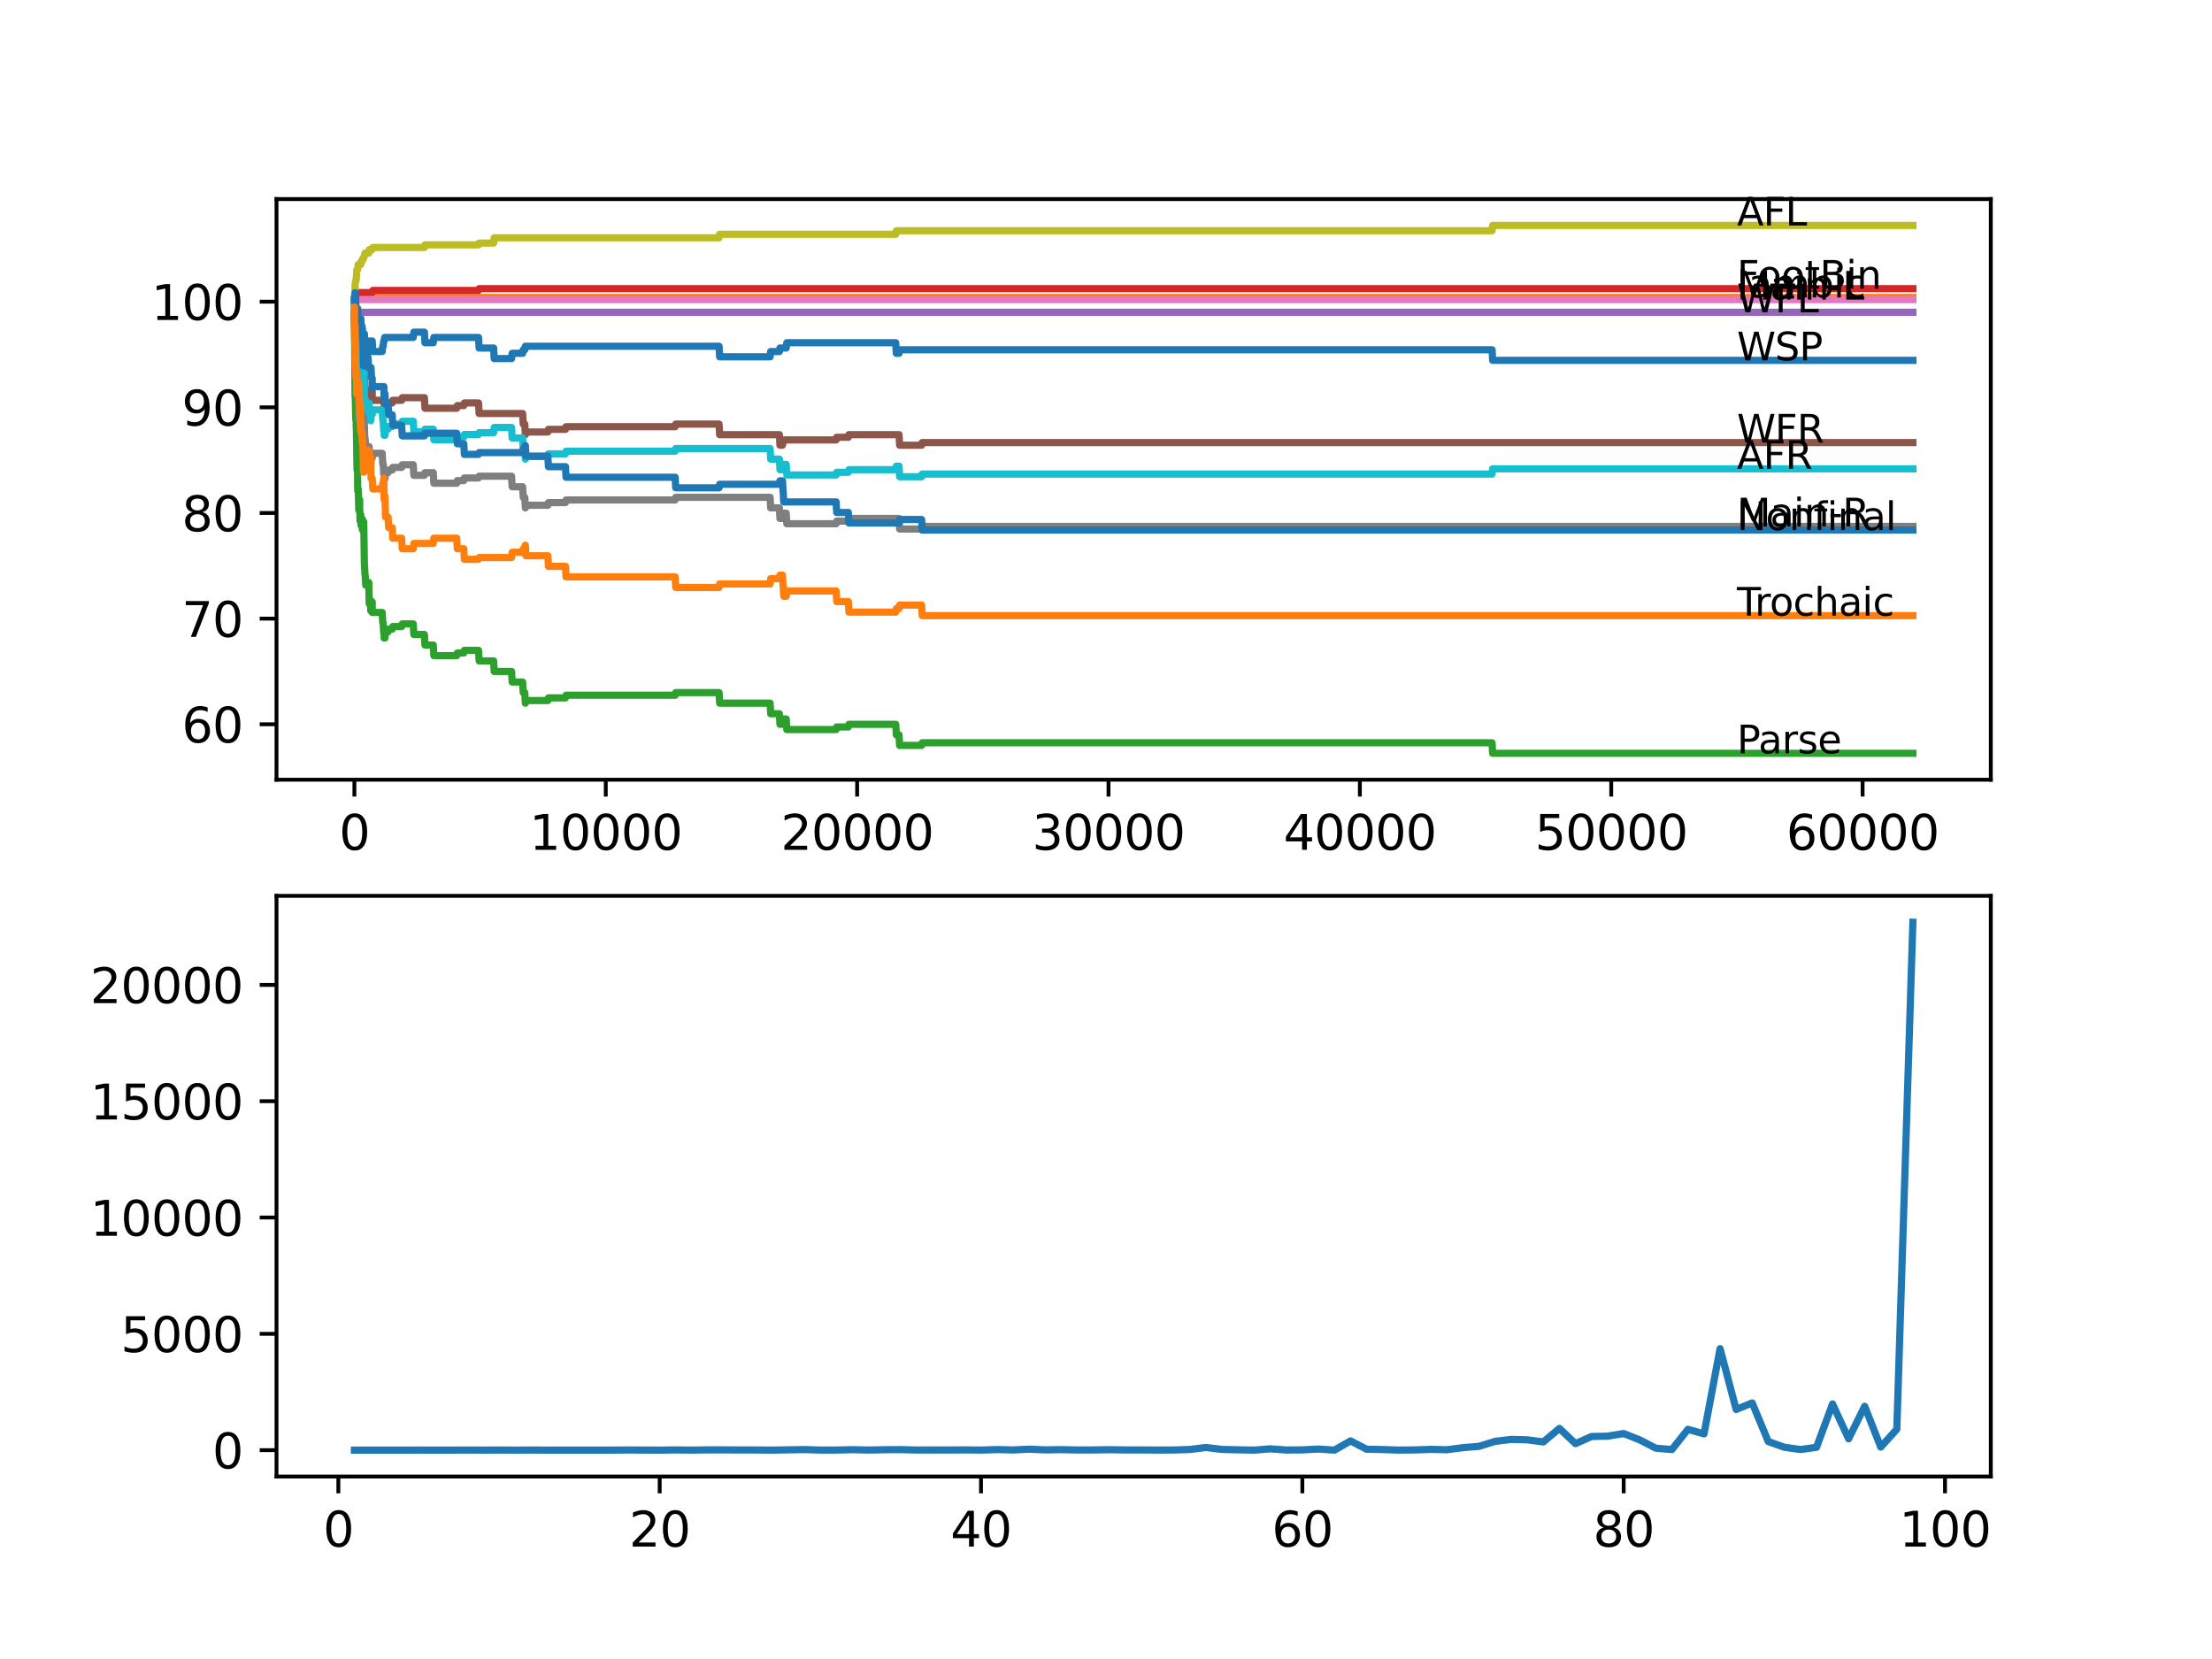 <?xml version="1.0" encoding="utf-8" standalone="no"?>
<!DOCTYPE svg PUBLIC "-//W3C//DTD SVG 1.1//EN"
  "http://www.w3.org/Graphics/SVG/1.1/DTD/svg11.dtd">
<svg xmlns:xlink="http://www.w3.org/1999/xlink" width="460.8pt" height="345.6pt" viewBox="0 0 460.8 345.6" xmlns="http://www.w3.org/2000/svg" version="1.1">
 <defs>
  <style type="text/css">*{stroke-linejoin: round; stroke-linecap: butt}</style>
 </defs>
 <g id="figure_1">
  <g id="patch_1">
   <path d="M 0 345.6 
L 460.8 345.6 
L 460.8 0 
L 0 0 
z
" style="fill: #ffffff"/>
  </g>
  <g id="axes_1">
   <g id="patch_2">
    <path d="M 57.6 162.432 
L 414.72 162.432 
L 414.72 41.472 
L 57.6 41.472 
z
" style="fill: #ffffff"/>
   </g>
   <g id="matplotlib.axis_1">
    <g id="xtick_1">
     <g id="line2d_1">
      <defs>
       <path id="m185d4e1ab2" d="M 0 0 
L 0 3.5 
" style="stroke: #000000; stroke-width: 0.8"/>
      </defs>
      <g>
       <use xlink:href="#m185d4e1ab2" x="73.827" y="162.432" style="stroke: #000000; stroke-width: 0.8"/>
      </g>
     </g>
     <g id="text_1">
      <!-- 0 -->
      <g transform="translate(70.646 177.03)scale(0.1 -0.1)">
       <defs>
        <path id="DejaVuSans-30" d="M 2034 4250 
Q 1547 4250 1301 3770 
Q 1056 3291 1056 2328 
Q 1056 1369 1301 889 
Q 1547 409 2034 409 
Q 2525 409 2770 889 
Q 3016 1369 3016 2328 
Q 3016 3291 2770 3770 
Q 2525 4250 2034 4250 
z
M 2034 4750 
Q 2819 4750 3233 4129 
Q 3647 3509 3647 2328 
Q 3647 1150 3233 529 
Q 2819 -91 2034 -91 
Q 1250 -91 836 529 
Q 422 1150 422 2328 
Q 422 3509 836 4129 
Q 1250 4750 2034 4750 
z
" transform="scale(0.016)"/>
       </defs>
       <use xlink:href="#DejaVuSans-30"/>
      </g>
     </g>
    </g>
    <g id="xtick_2">
     <g id="line2d_2">
      <g>
       <use xlink:href="#m185d4e1ab2" x="126.192" y="162.432" style="stroke: #000000; stroke-width: 0.8"/>
      </g>
     </g>
     <g id="text_2">
      <!-- 10000 -->
      <g transform="translate(110.286 177.03)scale(0.1 -0.1)">
       <defs>
        <path id="DejaVuSans-31" d="M 794 531 
L 1825 531 
L 1825 4091 
L 703 3866 
L 703 4441 
L 1819 4666 
L 2450 4666 
L 2450 531 
L 3481 531 
L 3481 0 
L 794 0 
L 794 531 
z
" transform="scale(0.016)"/>
       </defs>
       <use xlink:href="#DejaVuSans-31"/>
       <use xlink:href="#DejaVuSans-30" x="63.623"/>
       <use xlink:href="#DejaVuSans-30" x="127.246"/>
       <use xlink:href="#DejaVuSans-30" x="190.869"/>
       <use xlink:href="#DejaVuSans-30" x="254.492"/>
      </g>
     </g>
    </g>
    <g id="xtick_3">
     <g id="line2d_3">
      <g>
       <use xlink:href="#m185d4e1ab2" x="178.556" y="162.432" style="stroke: #000000; stroke-width: 0.8"/>
      </g>
     </g>
     <g id="text_3">
      <!-- 20000 -->
      <g transform="translate(162.65 177.03)scale(0.1 -0.1)">
       <defs>
        <path id="DejaVuSans-32" d="M 1228 531 
L 3431 531 
L 3431 0 
L 469 0 
L 469 531 
Q 828 903 1448 1529 
Q 2069 2156 2228 2338 
Q 2531 2678 2651 2914 
Q 2772 3150 2772 3378 
Q 2772 3750 2511 3984 
Q 2250 4219 1831 4219 
Q 1534 4219 1204 4116 
Q 875 4013 500 3803 
L 500 4441 
Q 881 4594 1212 4672 
Q 1544 4750 1819 4750 
Q 2544 4750 2975 4387 
Q 3406 4025 3406 3419 
Q 3406 3131 3298 2873 
Q 3191 2616 2906 2266 
Q 2828 2175 2409 1742 
Q 1991 1309 1228 531 
z
" transform="scale(0.016)"/>
       </defs>
       <use xlink:href="#DejaVuSans-32"/>
       <use xlink:href="#DejaVuSans-30" x="63.623"/>
       <use xlink:href="#DejaVuSans-30" x="127.246"/>
       <use xlink:href="#DejaVuSans-30" x="190.869"/>
       <use xlink:href="#DejaVuSans-30" x="254.492"/>
      </g>
     </g>
    </g>
    <g id="xtick_4">
     <g id="line2d_4">
      <g>
       <use xlink:href="#m185d4e1ab2" x="230.921" y="162.432" style="stroke: #000000; stroke-width: 0.8"/>
      </g>
     </g>
     <g id="text_4">
      <!-- 30000 -->
      <g transform="translate(215.015 177.03)scale(0.1 -0.1)">
       <defs>
        <path id="DejaVuSans-33" d="M 2597 2516 
Q 3050 2419 3304 2112 
Q 3559 1806 3559 1356 
Q 3559 666 3084 287 
Q 2609 -91 1734 -91 
Q 1441 -91 1130 -33 
Q 819 25 488 141 
L 488 750 
Q 750 597 1062 519 
Q 1375 441 1716 441 
Q 2309 441 2620 675 
Q 2931 909 2931 1356 
Q 2931 1769 2642 2001 
Q 2353 2234 1838 2234 
L 1294 2234 
L 1294 2753 
L 1863 2753 
Q 2328 2753 2575 2939 
Q 2822 3125 2822 3475 
Q 2822 3834 2567 4026 
Q 2313 4219 1838 4219 
Q 1578 4219 1281 4162 
Q 984 4106 628 3988 
L 628 4550 
Q 988 4650 1302 4700 
Q 1616 4750 1894 4750 
Q 2613 4750 3031 4423 
Q 3450 4097 3450 3541 
Q 3450 3153 3228 2886 
Q 3006 2619 2597 2516 
z
" transform="scale(0.016)"/>
       </defs>
       <use xlink:href="#DejaVuSans-33"/>
       <use xlink:href="#DejaVuSans-30" x="63.623"/>
       <use xlink:href="#DejaVuSans-30" x="127.246"/>
       <use xlink:href="#DejaVuSans-30" x="190.869"/>
       <use xlink:href="#DejaVuSans-30" x="254.492"/>
      </g>
     </g>
    </g>
    <g id="xtick_5">
     <g id="line2d_5">
      <g>
       <use xlink:href="#m185d4e1ab2" x="283.285" y="162.432" style="stroke: #000000; stroke-width: 0.8"/>
      </g>
     </g>
     <g id="text_5">
      <!-- 40000 -->
      <g transform="translate(267.379 177.03)scale(0.1 -0.1)">
       <defs>
        <path id="DejaVuSans-34" d="M 2419 4116 
L 825 1625 
L 2419 1625 
L 2419 4116 
z
M 2253 4666 
L 3047 4666 
L 3047 1625 
L 3713 1625 
L 3713 1100 
L 3047 1100 
L 3047 0 
L 2419 0 
L 2419 1100 
L 313 1100 
L 313 1709 
L 2253 4666 
z
" transform="scale(0.016)"/>
       </defs>
       <use xlink:href="#DejaVuSans-34"/>
       <use xlink:href="#DejaVuSans-30" x="63.623"/>
       <use xlink:href="#DejaVuSans-30" x="127.246"/>
       <use xlink:href="#DejaVuSans-30" x="190.869"/>
       <use xlink:href="#DejaVuSans-30" x="254.492"/>
      </g>
     </g>
    </g>
    <g id="xtick_6">
     <g id="line2d_6">
      <g>
       <use xlink:href="#m185d4e1ab2" x="335.65" y="162.432" style="stroke: #000000; stroke-width: 0.8"/>
      </g>
     </g>
     <g id="text_6">
      <!-- 50000 -->
      <g transform="translate(319.744 177.03)scale(0.1 -0.1)">
       <defs>
        <path id="DejaVuSans-35" d="M 691 4666 
L 3169 4666 
L 3169 4134 
L 1269 4134 
L 1269 2991 
Q 1406 3038 1543 3061 
Q 1681 3084 1819 3084 
Q 2600 3084 3056 2656 
Q 3513 2228 3513 1497 
Q 3513 744 3044 326 
Q 2575 -91 1722 -91 
Q 1428 -91 1123 -41 
Q 819 9 494 109 
L 494 744 
Q 775 591 1075 516 
Q 1375 441 1709 441 
Q 2250 441 2565 725 
Q 2881 1009 2881 1497 
Q 2881 1984 2565 2268 
Q 2250 2553 1709 2553 
Q 1456 2553 1204 2497 
Q 953 2441 691 2322 
L 691 4666 
z
" transform="scale(0.016)"/>
       </defs>
       <use xlink:href="#DejaVuSans-35"/>
       <use xlink:href="#DejaVuSans-30" x="63.623"/>
       <use xlink:href="#DejaVuSans-30" x="127.246"/>
       <use xlink:href="#DejaVuSans-30" x="190.869"/>
       <use xlink:href="#DejaVuSans-30" x="254.492"/>
      </g>
     </g>
    </g>
    <g id="xtick_7">
     <g id="line2d_7">
      <g>
       <use xlink:href="#m185d4e1ab2" x="388.014" y="162.432" style="stroke: #000000; stroke-width: 0.8"/>
      </g>
     </g>
     <g id="text_7">
      <!-- 60000 -->
      <g transform="translate(372.108 177.03)scale(0.1 -0.1)">
       <defs>
        <path id="DejaVuSans-36" d="M 2113 2584 
Q 1688 2584 1439 2293 
Q 1191 2003 1191 1497 
Q 1191 994 1439 701 
Q 1688 409 2113 409 
Q 2538 409 2786 701 
Q 3034 994 3034 1497 
Q 3034 2003 2786 2293 
Q 2538 2584 2113 2584 
z
M 3366 4563 
L 3366 3988 
Q 3128 4100 2886 4159 
Q 2644 4219 2406 4219 
Q 1781 4219 1451 3797 
Q 1122 3375 1075 2522 
Q 1259 2794 1537 2939 
Q 1816 3084 2150 3084 
Q 2853 3084 3261 2657 
Q 3669 2231 3669 1497 
Q 3669 778 3244 343 
Q 2819 -91 2113 -91 
Q 1303 -91 875 529 
Q 447 1150 447 2328 
Q 447 3434 972 4092 
Q 1497 4750 2381 4750 
Q 2619 4750 2861 4703 
Q 3103 4656 3366 4563 
z
" transform="scale(0.016)"/>
       </defs>
       <use xlink:href="#DejaVuSans-36"/>
       <use xlink:href="#DejaVuSans-30" x="63.623"/>
       <use xlink:href="#DejaVuSans-30" x="127.246"/>
       <use xlink:href="#DejaVuSans-30" x="190.869"/>
       <use xlink:href="#DejaVuSans-30" x="254.492"/>
      </g>
     </g>
    </g>
   </g>
   <g id="matplotlib.axis_2">
    <g id="ytick_1">
     <g id="line2d_8">
      <defs>
       <path id="m5f7afd2f53" d="M 0 0 
L -3.5 0 
" style="stroke: #000000; stroke-width: 0.8"/>
      </defs>
      <g>
       <use xlink:href="#m5f7afd2f53" x="57.6" y="150.882" style="stroke: #000000; stroke-width: 0.8"/>
      </g>
     </g>
     <g id="text_8">
      <!-- 60 -->
      <g transform="translate(37.875 154.681)scale(0.1 -0.1)">
       <use xlink:href="#DejaVuSans-36"/>
       <use xlink:href="#DejaVuSans-30" x="63.623"/>
      </g>
     </g>
    </g>
    <g id="ytick_2">
     <g id="line2d_9">
      <g>
       <use xlink:href="#m5f7afd2f53" x="57.6" y="128.874" style="stroke: #000000; stroke-width: 0.8"/>
      </g>
     </g>
     <g id="text_9">
      <!-- 70 -->
      <g transform="translate(37.875 132.674)scale(0.1 -0.1)">
       <defs>
        <path id="DejaVuSans-37" d="M 525 4666 
L 3525 4666 
L 3525 4397 
L 1831 0 
L 1172 0 
L 2766 4134 
L 525 4134 
L 525 4666 
z
" transform="scale(0.016)"/>
       </defs>
       <use xlink:href="#DejaVuSans-37"/>
       <use xlink:href="#DejaVuSans-30" x="63.623"/>
      </g>
     </g>
    </g>
    <g id="ytick_3">
     <g id="line2d_10">
      <g>
       <use xlink:href="#m5f7afd2f53" x="57.6" y="106.867" style="stroke: #000000; stroke-width: 0.8"/>
      </g>
     </g>
     <g id="text_10">
      <!-- 80 -->
      <g transform="translate(37.875 110.666)scale(0.1 -0.1)">
       <defs>
        <path id="DejaVuSans-38" d="M 2034 2216 
Q 1584 2216 1326 1975 
Q 1069 1734 1069 1313 
Q 1069 891 1326 650 
Q 1584 409 2034 409 
Q 2484 409 2743 651 
Q 3003 894 3003 1313 
Q 3003 1734 2745 1975 
Q 2488 2216 2034 2216 
z
M 1403 2484 
Q 997 2584 770 2862 
Q 544 3141 544 3541 
Q 544 4100 942 4425 
Q 1341 4750 2034 4750 
Q 2731 4750 3128 4425 
Q 3525 4100 3525 3541 
Q 3525 3141 3298 2862 
Q 3072 2584 2669 2484 
Q 3125 2378 3379 2068 
Q 3634 1759 3634 1313 
Q 3634 634 3220 271 
Q 2806 -91 2034 -91 
Q 1263 -91 848 271 
Q 434 634 434 1313 
Q 434 1759 690 2068 
Q 947 2378 1403 2484 
z
M 1172 3481 
Q 1172 3119 1398 2916 
Q 1625 2713 2034 2713 
Q 2441 2713 2670 2916 
Q 2900 3119 2900 3481 
Q 2900 3844 2670 4047 
Q 2441 4250 2034 4250 
Q 1625 4250 1398 4047 
Q 1172 3844 1172 3481 
z
" transform="scale(0.016)"/>
       </defs>
       <use xlink:href="#DejaVuSans-38"/>
       <use xlink:href="#DejaVuSans-30" x="63.623"/>
      </g>
     </g>
    </g>
    <g id="ytick_4">
     <g id="line2d_11">
      <g>
       <use xlink:href="#m5f7afd2f53" x="57.6" y="84.86" style="stroke: #000000; stroke-width: 0.8"/>
      </g>
     </g>
     <g id="text_11">
      <!-- 90 -->
      <g transform="translate(37.875 88.659)scale(0.1 -0.1)">
       <defs>
        <path id="DejaVuSans-39" d="M 703 97 
L 703 672 
Q 941 559 1184 500 
Q 1428 441 1663 441 
Q 2288 441 2617 861 
Q 2947 1281 2994 2138 
Q 2813 1869 2534 1725 
Q 2256 1581 1919 1581 
Q 1219 1581 811 2004 
Q 403 2428 403 3163 
Q 403 3881 828 4315 
Q 1253 4750 1959 4750 
Q 2769 4750 3195 4129 
Q 3622 3509 3622 2328 
Q 3622 1225 3098 567 
Q 2575 -91 1691 -91 
Q 1453 -91 1209 -44 
Q 966 3 703 97 
z
M 1959 2075 
Q 2384 2075 2632 2365 
Q 2881 2656 2881 3163 
Q 2881 3666 2632 3958 
Q 2384 4250 1959 4250 
Q 1534 4250 1286 3958 
Q 1038 3666 1038 3163 
Q 1038 2656 1286 2365 
Q 1534 2075 1959 2075 
z
" transform="scale(0.016)"/>
       </defs>
       <use xlink:href="#DejaVuSans-39"/>
       <use xlink:href="#DejaVuSans-30" x="63.623"/>
      </g>
     </g>
    </g>
    <g id="ytick_5">
     <g id="line2d_12">
      <g>
       <use xlink:href="#m5f7afd2f53" x="57.6" y="62.852" style="stroke: #000000; stroke-width: 0.8"/>
      </g>
     </g>
     <g id="text_12">
      <!-- 100 -->
      <g transform="translate(31.512 66.651)scale(0.1 -0.1)">
       <use xlink:href="#DejaVuSans-31"/>
       <use xlink:href="#DejaVuSans-30" x="63.623"/>
       <use xlink:href="#DejaVuSans-30" x="127.246"/>
      </g>
     </g>
    </g>
   </g>
   <g id="line2d_13">
    <path d="M 73.833 65.053 
L 73.864 67.804 
L 73.937 63.769 
L 73.948 68.171 
L 74.053 66.63 
L 74.074 66.63 
L 74.189 65.53 
L 74.199 65.53 
L 74.32 71.032 
L 74.351 71.032 
L 74.466 69.931 
L 74.482 69.931 
L 74.498 68.831 
L 74.503 71.032 
L 74.587 70.665 
L 74.629 70.665 
L 74.749 68.464 
L 74.927 68.464 
L 75.048 66.263 
L 75.158 66.263 
L 75.273 68.464 
L 75.477 68.464 
L 75.592 70.665 
L 75.775 70.665 
L 75.823 72.866 
L 75.885 70.665 
L 75.922 69.564 
L 75.927 71.765 
L 75.99 71.765 
L 76.069 71.765 
L 76.184 71.032 
L 76.828 71.032 
L 76.901 73.232 
L 76.938 72.132 
L 77.2 72.132 
L 77.315 71.032 
L 77.54 71.032 
L 77.655 73.232 
L 79.619 73.232 
L 79.734 72.132 
L 79.823 72.132 
L 79.938 71.032 
L 80.017 71.032 
L 80.132 70.298 
L 86.091 70.298 
L 86.206 69.198 
L 88.411 69.198 
L 88.526 71.398 
L 90.259 71.398 
L 90.375 70.298 
L 99.69 70.298 
L 99.806 72.499 
L 102.832 72.499 
L 102.947 74.7 
L 106.571 74.7 
L 106.686 73.599 
L 108.875 73.599 
L 108.99 72.866 
L 109.32 72.866 
L 109.435 72.132 
L 149.798 72.132 
L 149.913 74.333 
L 160.428 74.333 
L 160.543 73.232 
L 162.36 73.232 
L 162.475 72.499 
L 163.784 72.499 
L 163.9 71.398 
L 186.6 71.398 
L 186.715 73.599 
L 187.291 73.599 
L 187.406 72.866 
L 310.824 72.866 
L 310.939 75.066 
L 398.487 75.066 
L 398.487 75.066 
" clip-path="url(#pf71e2f4e10)" style="fill: none; stroke: #1f77b4; stroke-width: 1.5; stroke-linecap: square"/>
   </g>
   <g id="line2d_14">
    <path d="M 73.833 62.412 
L 73.838 64.613 
L 73.922 60.872 
L 73.937 60.872 
L 73.953 60.872 
L 73.958 63.072 
L 74.063 61.972 
L 398.487 61.972 
L 398.487 61.972 
" clip-path="url(#pf71e2f4e10)" style="fill: none; stroke: #ff7f0e; stroke-width: 1.5; stroke-linecap: square"/>
   </g>
   <g id="line2d_15">
    <path d="M 73.833 65.053 
L 73.838 65.053 
L 73.964 82.659 
L 73.985 82.109 
L 73.995 82.109 
L 74.115 87.427 
L 74.136 87.427 
L 74.199 86.877 
L 74.205 89.078 
L 74.231 89.078 
L 74.241 89.078 
L 74.372 97.881 
L 74.482 97.881 
L 74.519 102.282 
L 74.602 101.915 
L 74.629 101.915 
L 74.744 106.317 
L 74.859 105.583 
L 74.864 105.583 
L 74.927 104.116 
L 74.932 106.317 
L 74.959 106.317 
L 75.011 108.518 
L 75.069 107.234 
L 75.158 107.234 
L 75.199 109.435 
L 75.268 108.701 
L 75.414 108.701 
L 75.477 108.151 
L 75.482 110.351 
L 75.508 110.351 
L 75.592 110.351 
L 75.718 108.701 
L 75.775 108.701 
L 75.906 117.504 
L 75.922 117.504 
L 76.037 119.705 
L 76.069 119.705 
L 76.184 121.905 
L 76.666 121.905 
L 76.781 121.355 
L 76.828 121.355 
L 76.907 125.757 
L 76.943 125.023 
L 77.2 125.023 
L 77.226 127.224 
L 77.31 125.94 
L 77.535 125.94 
L 77.54 125.39 
L 77.545 127.591 
L 77.629 127.591 
L 79.619 127.591 
L 79.734 129.791 
L 79.823 129.791 
L 79.938 131.992 
L 79.959 131.992 
L 80.017 130.708 
L 80.022 132.909 
L 80.059 132.909 
L 80.19 132.909 
L 80.31 131.625 
L 80.844 131.625 
L 80.96 131.075 
L 81.703 131.075 
L 81.818 130.525 
L 83.677 130.525 
L 83.792 129.975 
L 86.091 129.975 
L 86.206 132.175 
L 88.411 132.175 
L 88.526 134.376 
L 90.259 134.376 
L 90.375 136.577 
L 95.15 136.577 
L 95.266 136.027 
L 96.617 136.027 
L 96.732 135.477 
L 99.69 135.477 
L 99.806 137.677 
L 102.832 137.677 
L 102.947 139.878 
L 106.571 139.878 
L 106.686 142.079 
L 108.875 142.079 
L 108.99 144.28 
L 109.32 144.28 
L 109.435 146.48 
L 109.446 146.48 
L 109.561 145.93 
L 114.132 145.93 
L 114.248 145.38 
L 117.798 145.38 
L 117.913 144.83 
L 140.645 144.83 
L 140.76 144.28 
L 149.798 144.28 
L 149.913 146.48 
L 160.428 146.48 
L 160.543 148.681 
L 162.36 148.681 
L 162.475 150.882 
L 163.009 150.882 
L 163.125 150.332 
L 163.151 150.332 
L 163.266 149.781 
L 163.784 149.781 
L 163.9 151.982 
L 174.184 151.982 
L 174.299 151.432 
L 176.729 151.432 
L 176.844 150.882 
L 186.6 150.882 
L 186.715 153.083 
L 187.291 153.083 
L 187.406 155.283 
L 191.993 155.283 
L 192.108 154.733 
L 310.824 154.733 
L 310.939 156.934 
L 398.487 156.934 
L 398.487 156.934 
" clip-path="url(#pf71e2f4e10)" style="fill: none; stroke: #2ca02c; stroke-width: 1.5; stroke-linecap: square"/>
   </g>
   <g id="line2d_16">
    <path d="M 73.833 62.852 
L 73.838 62.852 
L 73.958 61.862 
L 73.964 61.862 
L 74.079 61.312 
L 74.519 61.312 
L 74.634 60.945 
L 77.54 60.945 
L 77.655 60.505 
L 99.69 60.505 
L 99.806 60.138 
L 398.487 60.138 
L 398.487 60.138 
" clip-path="url(#pf71e2f4e10)" style="fill: none; stroke: #d62728; stroke-width: 1.5; stroke-linecap: square"/>
   </g>
   <g id="line2d_17">
    <path d="M 73.833 62.852 
L 73.869 62.852 
L 73.985 65.053 
L 398.487 65.053 
L 398.487 65.053 
" clip-path="url(#pf71e2f4e10)" style="fill: none; stroke: #9467bd; stroke-width: 1.5; stroke-linecap: square"/>
   </g>
   <g id="line2d_18">
    <path d="M 73.833 65.053 
L 73.838 65.053 
L 73.964 71.655 
L 74.063 71.655 
L 74.184 70.555 
L 74.278 70.555 
L 74.398 74.956 
L 74.519 74.956 
L 74.634 74.589 
L 75.027 74.589 
L 75.142 74.039 
L 75.158 74.039 
L 75.273 76.24 
L 75.414 76.24 
L 75.477 75.69 
L 75.482 77.891 
L 75.508 77.891 
L 75.592 77.891 
L 75.718 76.24 
L 75.775 76.24 
L 75.891 78.441 
L 75.922 78.441 
L 76.037 80.642 
L 76.069 80.642 
L 76.184 82.842 
L 76.666 82.842 
L 76.781 82.292 
L 77.289 82.292 
L 77.404 81.742 
L 77.535 81.742 
L 77.54 81.192 
L 77.545 83.392 
L 77.629 83.392 
L 79.97 83.392 
L 80.017 82.842 
L 80.022 85.043 
L 80.064 85.043 
L 80.19 85.043 
L 80.305 84.493 
L 80.844 84.493 
L 80.96 83.943 
L 81.703 83.943 
L 81.818 83.392 
L 83.677 83.392 
L 83.792 82.842 
L 88.411 82.842 
L 88.526 85.043 
L 95.15 85.043 
L 95.266 84.493 
L 96.617 84.493 
L 96.732 83.943 
L 99.69 83.943 
L 99.806 86.143 
L 108.875 86.143 
L 108.99 88.344 
L 109.32 88.344 
L 109.435 90.545 
L 109.446 90.545 
L 109.561 89.995 
L 114.132 89.995 
L 114.248 89.444 
L 117.798 89.444 
L 117.913 88.894 
L 140.645 88.894 
L 140.76 88.344 
L 149.798 88.344 
L 149.913 90.545 
L 162.36 90.545 
L 162.475 92.746 
L 163.009 92.746 
L 163.125 92.195 
L 163.151 92.195 
L 163.266 91.645 
L 174.184 91.645 
L 174.299 91.095 
L 176.729 91.095 
L 176.844 90.545 
L 187.291 90.545 
L 187.406 92.746 
L 191.993 92.746 
L 192.108 92.195 
L 398.487 92.195 
L 398.487 92.195 
" clip-path="url(#pf71e2f4e10)" style="fill: none; stroke: #8c564b; stroke-width: 1.5; stroke-linecap: square"/>
   </g>
   <g id="line2d_19">
    <path d="M 73.833 62.852 
L 73.843 62.852 
L 73.869 62.302 
L 73.875 64.503 
L 73.958 62.412 
L 398.487 62.412 
L 398.487 62.412 
" clip-path="url(#pf71e2f4e10)" style="fill: none; stroke: #e377c2; stroke-width: 1.5; stroke-linecap: square"/>
   </g>
   <g id="line2d_20">
    <path d="M 73.833 62.412 
L 73.843 62.412 
L 73.964 76.533 
L 73.985 75.983 
L 73.995 75.983 
L 74.011 75.25 
L 74.079 78.367 
L 74.084 78.367 
L 74.136 78.367 
L 74.241 77.817 
L 74.356 81.118 
L 74.482 81.118 
L 74.519 83.319 
L 74.597 82.952 
L 74.629 82.952 
L 74.744 87.354 
L 74.859 86.62 
L 74.864 86.62 
L 74.927 85.153 
L 74.932 87.354 
L 74.959 87.354 
L 75.011 89.554 
L 75.069 88.271 
L 75.199 88.271 
L 75.315 87.537 
L 75.414 87.537 
L 75.529 86.987 
L 75.592 86.987 
L 75.718 85.336 
L 75.775 85.336 
L 75.823 84.786 
L 75.828 86.987 
L 75.87 86.987 
L 75.99 91.388 
L 76.069 91.388 
L 76.184 93.589 
L 76.666 93.589 
L 76.781 93.039 
L 76.901 93.039 
L 76.907 95.24 
L 77.011 94.506 
L 77.2 94.506 
L 77.226 96.707 
L 77.31 95.423 
L 77.535 95.423 
L 77.655 94.433 
L 79.619 94.433 
L 79.734 96.634 
L 79.823 96.634 
L 79.938 98.834 
L 79.959 98.834 
L 80.017 97.551 
L 80.022 99.751 
L 80.059 99.751 
L 80.19 99.751 
L 80.31 98.467 
L 80.844 98.467 
L 80.96 97.917 
L 81.703 97.917 
L 81.818 97.367 
L 83.677 97.367 
L 83.792 96.817 
L 86.091 96.817 
L 86.206 99.018 
L 88.411 99.018 
L 88.526 98.467 
L 90.259 98.467 
L 90.375 100.668 
L 95.15 100.668 
L 95.266 100.118 
L 96.617 100.118 
L 96.732 99.568 
L 99.69 99.568 
L 99.806 99.201 
L 106.571 99.201 
L 106.686 101.402 
L 108.875 101.402 
L 108.99 103.603 
L 109.32 103.603 
L 109.435 105.803 
L 109.446 105.803 
L 109.561 105.253 
L 114.132 105.253 
L 114.248 104.703 
L 117.798 104.703 
L 117.913 104.153 
L 140.645 104.153 
L 140.76 103.603 
L 160.428 103.603 
L 160.543 105.803 
L 162.36 105.803 
L 162.475 108.004 
L 163.009 108.004 
L 163.125 107.454 
L 163.151 107.454 
L 163.266 106.904 
L 163.784 106.904 
L 163.9 109.104 
L 174.184 109.104 
L 174.299 108.554 
L 176.729 108.554 
L 176.844 108.004 
L 187.291 108.004 
L 187.406 110.205 
L 191.993 110.205 
L 192.108 109.655 
L 398.487 109.655 
L 398.487 109.655 
" clip-path="url(#pf71e2f4e10)" style="fill: none; stroke: #7f7f7f; stroke-width: 1.5; stroke-linecap: square"/>
   </g>
   <g id="line2d_21">
    <path d="M 73.833 62.412 
L 73.838 62.412 
L 73.875 63.072 
L 73.985 59.148 
L 73.995 59.148 
L 74.11 58.414 
L 74.199 58.414 
L 74.32 56.213 
L 74.498 56.213 
L 74.613 55.113 
L 75.158 55.113 
L 75.273 54.379 
L 75.477 54.379 
L 75.592 53.829 
L 75.775 53.829 
L 75.891 53.279 
L 75.922 53.279 
L 76.037 52.729 
L 76.828 52.729 
L 76.943 51.995 
L 77.54 51.995 
L 77.655 51.555 
L 88.411 51.555 
L 88.526 51.005 
L 99.69 51.005 
L 99.806 50.638 
L 102.832 50.638 
L 102.947 49.538 
L 149.798 49.538 
L 149.913 48.804 
L 186.6 48.804 
L 186.715 48.071 
L 310.824 48.071 
L 310.939 46.97 
L 398.487 46.97 
L 398.487 46.97 
" clip-path="url(#pf71e2f4e10)" style="fill: none; stroke: #bcbd22; stroke-width: 1.5; stroke-linecap: square"/>
   </g>
   <g id="line2d_22">
    <path d="M 73.833 62.412 
L 73.838 62.412 
L 73.843 61.972 
L 73.869 65.823 
L 73.896 64.539 
L 74.016 72.425 
L 74.021 71.692 
L 74.063 71.692 
L 74.074 71.142 
L 74.079 73.342 
L 74.163 72.792 
L 74.199 72.792 
L 74.241 71.692 
L 74.246 73.893 
L 74.309 72.792 
L 74.351 72.792 
L 74.466 74.993 
L 74.482 74.993 
L 74.498 77.194 
L 74.592 75.727 
L 74.629 75.727 
L 74.744 80.128 
L 74.859 79.394 
L 74.864 79.394 
L 74.927 77.927 
L 74.932 80.128 
L 74.959 80.128 
L 75.011 82.329 
L 75.069 81.045 
L 75.199 81.045 
L 75.315 80.311 
L 75.414 80.311 
L 75.535 79.211 
L 75.592 79.211 
L 75.718 77.56 
L 75.775 77.56 
L 75.823 77.01 
L 75.828 79.211 
L 75.87 79.211 
L 75.922 83.613 
L 75.985 83.062 
L 76.069 83.062 
L 76.184 85.263 
L 76.666 85.263 
L 76.781 84.713 
L 76.828 84.713 
L 76.901 83.979 
L 76.907 86.18 
L 76.933 85.446 
L 77.2 85.446 
L 77.226 87.647 
L 77.31 86.363 
L 77.535 86.363 
L 77.655 85.373 
L 79.619 85.373 
L 79.734 87.574 
L 79.823 87.574 
L 79.938 89.775 
L 79.959 89.775 
L 80.017 88.491 
L 80.022 90.692 
L 80.059 90.692 
L 80.19 90.692 
L 80.31 89.408 
L 80.844 89.408 
L 80.96 88.858 
L 81.703 88.858 
L 81.818 88.307 
L 83.677 88.307 
L 83.792 87.757 
L 86.091 87.757 
L 86.206 89.958 
L 88.411 89.958 
L 88.526 89.408 
L 90.259 89.408 
L 90.375 91.609 
L 95.15 91.609 
L 95.266 91.058 
L 96.617 91.058 
L 96.732 90.508 
L 99.69 90.508 
L 99.806 90.141 
L 102.832 90.141 
L 102.947 89.041 
L 106.571 89.041 
L 106.686 91.242 
L 108.875 91.242 
L 108.99 93.442 
L 109.32 93.442 
L 109.435 95.643 
L 109.446 95.643 
L 109.561 95.093 
L 114.132 95.093 
L 114.248 94.543 
L 117.798 94.543 
L 117.913 93.993 
L 140.645 93.993 
L 140.76 93.442 
L 160.428 93.442 
L 160.543 95.643 
L 162.36 95.643 
L 162.475 97.844 
L 163.009 97.844 
L 163.125 97.294 
L 163.151 97.294 
L 163.266 96.744 
L 163.784 96.744 
L 163.9 98.944 
L 174.184 98.944 
L 174.299 98.394 
L 176.729 98.394 
L 176.844 97.844 
L 186.6 97.844 
L 186.715 97.11 
L 187.291 97.11 
L 187.406 99.311 
L 191.993 99.311 
L 192.108 98.761 
L 310.824 98.761 
L 310.939 97.661 
L 398.487 97.661 
L 398.487 97.661 
" clip-path="url(#pf71e2f4e10)" style="fill: none; stroke: #17becf; stroke-width: 1.5; stroke-linecap: square"/>
   </g>
   <g id="line2d_23">
    <path d="M 73.833 62.412 
L 73.838 62.412 
L 73.964 60.982 
L 74.063 60.982 
L 74.184 65.383 
L 74.278 65.383 
L 74.398 64.283 
L 74.519 64.283 
L 74.634 66.483 
L 75.027 66.483 
L 75.142 68.684 
L 75.158 68.684 
L 75.273 67.951 
L 75.414 67.951 
L 75.477 70.151 
L 75.524 69.601 
L 75.592 69.601 
L 75.718 76.203 
L 75.775 76.203 
L 75.891 75.653 
L 75.922 75.653 
L 76.037 75.103 
L 76.069 75.103 
L 76.184 74.369 
L 76.666 74.369 
L 76.781 76.57 
L 77.289 76.57 
L 77.404 78.771 
L 77.535 78.771 
L 77.54 80.972 
L 77.65 80.531 
L 79.97 80.531 
L 80.017 82.732 
L 80.08 81.999 
L 80.19 81.999 
L 80.305 84.199 
L 80.844 84.199 
L 80.96 86.4 
L 81.703 86.4 
L 81.818 88.601 
L 83.677 88.601 
L 83.792 90.802 
L 88.411 90.802 
L 88.526 90.251 
L 95.15 90.251 
L 95.266 92.452 
L 96.617 92.452 
L 96.732 94.653 
L 99.69 94.653 
L 99.806 94.286 
L 108.875 94.286 
L 108.99 93.553 
L 109.32 93.553 
L 109.435 92.819 
L 109.446 92.819 
L 109.561 95.02 
L 114.132 95.02 
L 114.248 97.22 
L 117.798 97.22 
L 117.913 99.421 
L 140.645 99.421 
L 140.76 101.622 
L 149.798 101.622 
L 149.913 100.888 
L 162.36 100.888 
L 162.475 100.155 
L 163.009 100.155 
L 163.125 102.355 
L 163.151 102.355 
L 163.266 104.556 
L 174.184 104.556 
L 174.299 106.757 
L 176.729 106.757 
L 176.844 108.958 
L 187.291 108.958 
L 187.406 108.224 
L 191.993 108.224 
L 192.108 110.425 
L 398.487 110.425 
L 398.487 110.425 
" clip-path="url(#pf71e2f4e10)" style="fill: none; stroke: #1f77b4; stroke-width: 1.5; stroke-linecap: square"/>
   </g>
   <g id="line2d_24">
    <path d="M 73.833 65.053 
L 73.838 63.953 
L 73.864 70.555 
L 73.917 67.804 
L 73.958 67.73 
L 74.042 75.433 
L 74.063 75.433 
L 74.178 78.734 
L 74.241 78.734 
L 74.278 77.634 
L 74.288 82.035 
L 74.335 82.035 
L 74.351 82.035 
L 74.466 80.935 
L 74.482 80.935 
L 74.519 79.835 
L 74.524 82.035 
L 74.587 82.035 
L 74.629 82.035 
L 74.744 79.835 
L 74.859 82.035 
L 74.864 82.035 
L 74.927 86.437 
L 74.98 84.236 
L 75.011 84.236 
L 75.131 88.638 
L 75.158 88.638 
L 75.199 87.904 
L 75.205 90.105 
L 75.257 90.105 
L 75.414 90.105 
L 75.477 92.305 
L 75.524 91.755 
L 75.592 91.755 
L 75.718 98.357 
L 75.823 98.357 
L 75.948 94.506 
L 76.069 94.506 
L 76.184 93.773 
L 76.666 93.773 
L 76.781 95.973 
L 76.828 95.973 
L 76.907 94.139 
L 76.912 96.34 
L 76.933 96.34 
L 77.2 96.34 
L 77.226 95.24 
L 77.294 99.641 
L 77.535 99.641 
L 77.65 101.842 
L 79.619 101.842 
L 79.734 100.742 
L 79.823 100.742 
L 79.938 99.641 
L 79.959 99.641 
L 80.017 104.043 
L 80.075 103.309 
L 80.19 103.309 
L 80.31 107.711 
L 80.844 107.711 
L 80.96 109.911 
L 81.703 109.911 
L 81.818 112.112 
L 83.677 112.112 
L 83.792 114.313 
L 86.091 114.313 
L 86.206 113.212 
L 90.259 113.212 
L 90.375 112.112 
L 95.15 112.112 
L 95.266 114.313 
L 96.617 114.313 
L 96.732 116.514 
L 99.69 116.514 
L 99.806 116.147 
L 106.571 116.147 
L 106.686 115.046 
L 108.875 115.046 
L 108.99 114.313 
L 109.32 114.313 
L 109.435 113.579 
L 109.446 113.579 
L 109.561 115.78 
L 114.132 115.78 
L 114.248 117.981 
L 117.798 117.981 
L 117.913 120.181 
L 140.645 120.181 
L 140.76 122.382 
L 149.798 122.382 
L 149.913 121.649 
L 160.428 121.649 
L 160.543 120.548 
L 162.36 120.548 
L 162.475 119.815 
L 163.009 119.815 
L 163.125 122.015 
L 163.151 122.015 
L 163.266 124.216 
L 163.784 124.216 
L 163.9 123.116 
L 174.184 123.116 
L 174.299 125.317 
L 176.729 125.317 
L 176.844 127.517 
L 186.6 127.517 
L 186.715 126.784 
L 187.291 126.784 
L 187.406 126.05 
L 191.993 126.05 
L 192.108 128.251 
L 398.487 128.251 
L 398.487 128.251 
" clip-path="url(#pf71e2f4e10)" style="fill: none; stroke: #ff7f0e; stroke-width: 1.5; stroke-linecap: square"/>
   </g>
   <g id="patch_3">
    <path d="M 57.6 162.432 
L 57.6 41.472 
" style="fill: none; stroke: #000000; stroke-width: 0.8; stroke-linejoin: miter; stroke-linecap: square"/>
   </g>
   <g id="patch_4">
    <path d="M 414.72 162.432 
L 414.72 41.472 
" style="fill: none; stroke: #000000; stroke-width: 0.8; stroke-linejoin: miter; stroke-linecap: square"/>
   </g>
   <g id="patch_5">
    <path d="M 57.6 162.432 
L 414.72 162.432 
" style="fill: none; stroke: #000000; stroke-width: 0.8; stroke-linejoin: miter; stroke-linecap: square"/>
   </g>
   <g id="patch_6">
    <path d="M 57.6 41.472 
L 414.72 41.472 
" style="fill: none; stroke: #000000; stroke-width: 0.8; stroke-linejoin: miter; stroke-linecap: square"/>
   </g>
   <g id="text_13">
    <!-- WSP -->
    <g transform="translate(361.832 75.066)scale(0.08 -0.08)">
     <defs>
      <path id="DejaVuSans-57" d="M 213 4666 
L 850 4666 
L 1831 722 
L 2809 4666 
L 3519 4666 
L 4500 722 
L 5478 4666 
L 6119 4666 
L 4947 0 
L 4153 0 
L 3169 4050 
L 2175 0 
L 1381 0 
L 213 4666 
z
" transform="scale(0.016)"/>
      <path id="DejaVuSans-53" d="M 3425 4513 
L 3425 3897 
Q 3066 4069 2747 4153 
Q 2428 4238 2131 4238 
Q 1616 4238 1336 4038 
Q 1056 3838 1056 3469 
Q 1056 3159 1242 3001 
Q 1428 2844 1947 2747 
L 2328 2669 
Q 3034 2534 3370 2195 
Q 3706 1856 3706 1288 
Q 3706 609 3251 259 
Q 2797 -91 1919 -91 
Q 1588 -91 1214 -16 
Q 841 59 441 206 
L 441 856 
Q 825 641 1194 531 
Q 1563 422 1919 422 
Q 2459 422 2753 634 
Q 3047 847 3047 1241 
Q 3047 1584 2836 1778 
Q 2625 1972 2144 2069 
L 1759 2144 
Q 1053 2284 737 2584 
Q 422 2884 422 3419 
Q 422 4038 858 4394 
Q 1294 4750 2059 4750 
Q 2388 4750 2728 4690 
Q 3069 4631 3425 4513 
z
" transform="scale(0.016)"/>
      <path id="DejaVuSans-50" d="M 1259 4147 
L 1259 2394 
L 2053 2394 
Q 2494 2394 2734 2622 
Q 2975 2850 2975 3272 
Q 2975 3691 2734 3919 
Q 2494 4147 2053 4147 
L 1259 4147 
z
M 628 4666 
L 2053 4666 
Q 2838 4666 3239 4311 
Q 3641 3956 3641 3272 
Q 3641 2581 3239 2228 
Q 2838 1875 2053 1875 
L 1259 1875 
L 1259 0 
L 628 0 
L 628 4666 
z
" transform="scale(0.016)"/>
     </defs>
     <use xlink:href="#DejaVuSans-57"/>
     <use xlink:href="#DejaVuSans-53" x="98.877"/>
     <use xlink:href="#DejaVuSans-50" x="162.354"/>
    </g>
   </g>
   <g id="text_14">
    <!-- Iambic -->
    <g transform="translate(361.832 61.972)scale(0.08 -0.08)">
     <defs>
      <path id="DejaVuSans-49" d="M 628 4666 
L 1259 4666 
L 1259 0 
L 628 0 
L 628 4666 
z
" transform="scale(0.016)"/>
      <path id="DejaVuSans-61" d="M 2194 1759 
Q 1497 1759 1228 1600 
Q 959 1441 959 1056 
Q 959 750 1161 570 
Q 1363 391 1709 391 
Q 2188 391 2477 730 
Q 2766 1069 2766 1631 
L 2766 1759 
L 2194 1759 
z
M 3341 1997 
L 3341 0 
L 2766 0 
L 2766 531 
Q 2569 213 2275 61 
Q 1981 -91 1556 -91 
Q 1019 -91 701 211 
Q 384 513 384 1019 
Q 384 1609 779 1909 
Q 1175 2209 1959 2209 
L 2766 2209 
L 2766 2266 
Q 2766 2663 2505 2880 
Q 2244 3097 1772 3097 
Q 1472 3097 1187 3025 
Q 903 2953 641 2809 
L 641 3341 
Q 956 3463 1253 3523 
Q 1550 3584 1831 3584 
Q 2591 3584 2966 3190 
Q 3341 2797 3341 1997 
z
" transform="scale(0.016)"/>
      <path id="DejaVuSans-6d" d="M 3328 2828 
Q 3544 3216 3844 3400 
Q 4144 3584 4550 3584 
Q 5097 3584 5394 3201 
Q 5691 2819 5691 2113 
L 5691 0 
L 5113 0 
L 5113 2094 
Q 5113 2597 4934 2840 
Q 4756 3084 4391 3084 
Q 3944 3084 3684 2787 
Q 3425 2491 3425 1978 
L 3425 0 
L 2847 0 
L 2847 2094 
Q 2847 2600 2669 2842 
Q 2491 3084 2119 3084 
Q 1678 3084 1418 2786 
Q 1159 2488 1159 1978 
L 1159 0 
L 581 0 
L 581 3500 
L 1159 3500 
L 1159 2956 
Q 1356 3278 1631 3431 
Q 1906 3584 2284 3584 
Q 2666 3584 2933 3390 
Q 3200 3197 3328 2828 
z
" transform="scale(0.016)"/>
      <path id="DejaVuSans-62" d="M 3116 1747 
Q 3116 2381 2855 2742 
Q 2594 3103 2138 3103 
Q 1681 3103 1420 2742 
Q 1159 2381 1159 1747 
Q 1159 1113 1420 752 
Q 1681 391 2138 391 
Q 2594 391 2855 752 
Q 3116 1113 3116 1747 
z
M 1159 2969 
Q 1341 3281 1617 3432 
Q 1894 3584 2278 3584 
Q 2916 3584 3314 3078 
Q 3713 2572 3713 1747 
Q 3713 922 3314 415 
Q 2916 -91 2278 -91 
Q 1894 -91 1617 61 
Q 1341 213 1159 525 
L 1159 0 
L 581 0 
L 581 4863 
L 1159 4863 
L 1159 2969 
z
" transform="scale(0.016)"/>
      <path id="DejaVuSans-69" d="M 603 3500 
L 1178 3500 
L 1178 0 
L 603 0 
L 603 3500 
z
M 603 4863 
L 1178 4863 
L 1178 4134 
L 603 4134 
L 603 4863 
z
" transform="scale(0.016)"/>
      <path id="DejaVuSans-63" d="M 3122 3366 
L 3122 2828 
Q 2878 2963 2633 3030 
Q 2388 3097 2138 3097 
Q 1578 3097 1268 2742 
Q 959 2388 959 1747 
Q 959 1106 1268 751 
Q 1578 397 2138 397 
Q 2388 397 2633 464 
Q 2878 531 3122 666 
L 3122 134 
Q 2881 22 2623 -34 
Q 2366 -91 2075 -91 
Q 1284 -91 818 406 
Q 353 903 353 1747 
Q 353 2603 823 3093 
Q 1294 3584 2113 3584 
Q 2378 3584 2631 3529 
Q 2884 3475 3122 3366 
z
" transform="scale(0.016)"/>
     </defs>
     <use xlink:href="#DejaVuSans-49"/>
     <use xlink:href="#DejaVuSans-61" x="29.492"/>
     <use xlink:href="#DejaVuSans-6d" x="90.771"/>
     <use xlink:href="#DejaVuSans-62" x="188.184"/>
     <use xlink:href="#DejaVuSans-69" x="251.66"/>
     <use xlink:href="#DejaVuSans-63" x="279.443"/>
    </g>
   </g>
   <g id="text_15">
    <!-- Parse -->
    <g transform="translate(361.832 156.934)scale(0.08 -0.08)">
     <defs>
      <path id="DejaVuSans-72" d="M 2631 2963 
Q 2534 3019 2420 3045 
Q 2306 3072 2169 3072 
Q 1681 3072 1420 2755 
Q 1159 2438 1159 1844 
L 1159 0 
L 581 0 
L 581 3500 
L 1159 3500 
L 1159 2956 
Q 1341 3275 1631 3429 
Q 1922 3584 2338 3584 
Q 2397 3584 2469 3576 
Q 2541 3569 2628 3553 
L 2631 2963 
z
" transform="scale(0.016)"/>
      <path id="DejaVuSans-73" d="M 2834 3397 
L 2834 2853 
Q 2591 2978 2328 3040 
Q 2066 3103 1784 3103 
Q 1356 3103 1142 2972 
Q 928 2841 928 2578 
Q 928 2378 1081 2264 
Q 1234 2150 1697 2047 
L 1894 2003 
Q 2506 1872 2764 1633 
Q 3022 1394 3022 966 
Q 3022 478 2636 193 
Q 2250 -91 1575 -91 
Q 1294 -91 989 -36 
Q 684 19 347 128 
L 347 722 
Q 666 556 975 473 
Q 1284 391 1588 391 
Q 1994 391 2212 530 
Q 2431 669 2431 922 
Q 2431 1156 2273 1281 
Q 2116 1406 1581 1522 
L 1381 1569 
Q 847 1681 609 1914 
Q 372 2147 372 2553 
Q 372 3047 722 3315 
Q 1072 3584 1716 3584 
Q 2034 3584 2315 3537 
Q 2597 3491 2834 3397 
z
" transform="scale(0.016)"/>
      <path id="DejaVuSans-65" d="M 3597 1894 
L 3597 1613 
L 953 1613 
Q 991 1019 1311 708 
Q 1631 397 2203 397 
Q 2534 397 2845 478 
Q 3156 559 3463 722 
L 3463 178 
Q 3153 47 2828 -22 
Q 2503 -91 2169 -91 
Q 1331 -91 842 396 
Q 353 884 353 1716 
Q 353 2575 817 3079 
Q 1281 3584 2069 3584 
Q 2775 3584 3186 3129 
Q 3597 2675 3597 1894 
z
M 3022 2063 
Q 3016 2534 2758 2815 
Q 2500 3097 2075 3097 
Q 1594 3097 1305 2825 
Q 1016 2553 972 2059 
L 3022 2063 
z
" transform="scale(0.016)"/>
     </defs>
     <use xlink:href="#DejaVuSans-50"/>
     <use xlink:href="#DejaVuSans-61" x="55.803"/>
     <use xlink:href="#DejaVuSans-72" x="117.082"/>
     <use xlink:href="#DejaVuSans-73" x="158.195"/>
     <use xlink:href="#DejaVuSans-65" x="210.295"/>
    </g>
   </g>
   <g id="text_16">
    <!-- FootBin -->
    <g transform="translate(361.832 60.138)scale(0.08 -0.08)">
     <defs>
      <path id="DejaVuSans-46" d="M 628 4666 
L 3309 4666 
L 3309 4134 
L 1259 4134 
L 1259 2759 
L 3109 2759 
L 3109 2228 
L 1259 2228 
L 1259 0 
L 628 0 
L 628 4666 
z
" transform="scale(0.016)"/>
      <path id="DejaVuSans-6f" d="M 1959 3097 
Q 1497 3097 1228 2736 
Q 959 2375 959 1747 
Q 959 1119 1226 758 
Q 1494 397 1959 397 
Q 2419 397 2687 759 
Q 2956 1122 2956 1747 
Q 2956 2369 2687 2733 
Q 2419 3097 1959 3097 
z
M 1959 3584 
Q 2709 3584 3137 3096 
Q 3566 2609 3566 1747 
Q 3566 888 3137 398 
Q 2709 -91 1959 -91 
Q 1206 -91 779 398 
Q 353 888 353 1747 
Q 353 2609 779 3096 
Q 1206 3584 1959 3584 
z
" transform="scale(0.016)"/>
      <path id="DejaVuSans-74" d="M 1172 4494 
L 1172 3500 
L 2356 3500 
L 2356 3053 
L 1172 3053 
L 1172 1153 
Q 1172 725 1289 603 
Q 1406 481 1766 481 
L 2356 481 
L 2356 0 
L 1766 0 
Q 1100 0 847 248 
Q 594 497 594 1153 
L 594 3053 
L 172 3053 
L 172 3500 
L 594 3500 
L 594 4494 
L 1172 4494 
z
" transform="scale(0.016)"/>
      <path id="DejaVuSans-42" d="M 1259 2228 
L 1259 519 
L 2272 519 
Q 2781 519 3026 730 
Q 3272 941 3272 1375 
Q 3272 1813 3026 2020 
Q 2781 2228 2272 2228 
L 1259 2228 
z
M 1259 4147 
L 1259 2741 
L 2194 2741 
Q 2656 2741 2882 2914 
Q 3109 3088 3109 3444 
Q 3109 3797 2882 3972 
Q 2656 4147 2194 4147 
L 1259 4147 
z
M 628 4666 
L 2241 4666 
Q 2963 4666 3353 4366 
Q 3744 4066 3744 3513 
Q 3744 3084 3544 2831 
Q 3344 2578 2956 2516 
Q 3422 2416 3680 2098 
Q 3938 1781 3938 1306 
Q 3938 681 3513 340 
Q 3088 0 2303 0 
L 628 0 
L 628 4666 
z
" transform="scale(0.016)"/>
      <path id="DejaVuSans-6e" d="M 3513 2113 
L 3513 0 
L 2938 0 
L 2938 2094 
Q 2938 2591 2744 2837 
Q 2550 3084 2163 3084 
Q 1697 3084 1428 2787 
Q 1159 2491 1159 1978 
L 1159 0 
L 581 0 
L 581 3500 
L 1159 3500 
L 1159 2956 
Q 1366 3272 1645 3428 
Q 1925 3584 2291 3584 
Q 2894 3584 3203 3211 
Q 3513 2838 3513 2113 
z
" transform="scale(0.016)"/>
     </defs>
     <use xlink:href="#DejaVuSans-46"/>
     <use xlink:href="#DejaVuSans-6f" x="53.895"/>
     <use xlink:href="#DejaVuSans-6f" x="115.076"/>
     <use xlink:href="#DejaVuSans-74" x="176.258"/>
     <use xlink:href="#DejaVuSans-42" x="215.467"/>
     <use xlink:href="#DejaVuSans-69" x="284.07"/>
     <use xlink:href="#DejaVuSans-6e" x="311.854"/>
    </g>
   </g>
   <g id="text_17">
    <!-- WFL -->
    <g transform="translate(361.832 65.053)scale(0.08 -0.08)">
     <defs>
      <path id="DejaVuSans-4c" d="M 628 4666 
L 1259 4666 
L 1259 531 
L 3531 531 
L 3531 0 
L 628 0 
L 628 4666 
z
" transform="scale(0.016)"/>
     </defs>
     <use xlink:href="#DejaVuSans-57"/>
     <use xlink:href="#DejaVuSans-46" x="98.877"/>
     <use xlink:href="#DejaVuSans-4c" x="156.396"/>
    </g>
   </g>
   <g id="text_18">
    <!-- WFR -->
    <g transform="translate(361.832 92.195)scale(0.08 -0.08)">
     <defs>
      <path id="DejaVuSans-52" d="M 2841 2188 
Q 3044 2119 3236 1894 
Q 3428 1669 3622 1275 
L 4263 0 
L 3584 0 
L 2988 1197 
Q 2756 1666 2539 1819 
Q 2322 1972 1947 1972 
L 1259 1972 
L 1259 0 
L 628 0 
L 628 4666 
L 2053 4666 
Q 2853 4666 3247 4331 
Q 3641 3997 3641 3322 
Q 3641 2881 3436 2590 
Q 3231 2300 2841 2188 
z
M 1259 4147 
L 1259 2491 
L 2053 2491 
Q 2509 2491 2742 2702 
Q 2975 2913 2975 3322 
Q 2975 3731 2742 3939 
Q 2509 4147 2053 4147 
L 1259 4147 
z
" transform="scale(0.016)"/>
     </defs>
     <use xlink:href="#DejaVuSans-57"/>
     <use xlink:href="#DejaVuSans-46" x="98.877"/>
     <use xlink:href="#DejaVuSans-52" x="156.396"/>
    </g>
   </g>
   <g id="text_19">
    <!-- Main-L -->
    <g transform="translate(361.832 62.412)scale(0.08 -0.08)">
     <defs>
      <path id="DejaVuSans-4d" d="M 628 4666 
L 1569 4666 
L 2759 1491 
L 3956 4666 
L 4897 4666 
L 4897 0 
L 4281 0 
L 4281 4097 
L 3078 897 
L 2444 897 
L 1241 4097 
L 1241 0 
L 628 0 
L 628 4666 
z
" transform="scale(0.016)"/>
      <path id="DejaVuSans-2d" d="M 313 2009 
L 1997 2009 
L 1997 1497 
L 313 1497 
L 313 2009 
z
" transform="scale(0.016)"/>
     </defs>
     <use xlink:href="#DejaVuSans-4d"/>
     <use xlink:href="#DejaVuSans-61" x="86.279"/>
     <use xlink:href="#DejaVuSans-69" x="147.559"/>
     <use xlink:href="#DejaVuSans-6e" x="175.342"/>
     <use xlink:href="#DejaVuSans-2d" x="238.721"/>
     <use xlink:href="#DejaVuSans-4c" x="274.805"/>
    </g>
   </g>
   <g id="text_20">
    <!-- Main-R -->
    <g transform="translate(361.832 109.655)scale(0.08 -0.08)">
     <use xlink:href="#DejaVuSans-4d"/>
     <use xlink:href="#DejaVuSans-61" x="86.279"/>
     <use xlink:href="#DejaVuSans-69" x="147.559"/>
     <use xlink:href="#DejaVuSans-6e" x="175.342"/>
     <use xlink:href="#DejaVuSans-2d" x="238.721"/>
     <use xlink:href="#DejaVuSans-52" x="274.805"/>
    </g>
   </g>
   <g id="text_21">
    <!-- AFL -->
    <g transform="translate(361.832 46.97)scale(0.08 -0.08)">
     <defs>
      <path id="DejaVuSans-41" d="M 2188 4044 
L 1331 1722 
L 3047 1722 
L 2188 4044 
z
M 1831 4666 
L 2547 4666 
L 4325 0 
L 3669 0 
L 3244 1197 
L 1141 1197 
L 716 0 
L 50 0 
L 1831 4666 
z
" transform="scale(0.016)"/>
     </defs>
     <use xlink:href="#DejaVuSans-41"/>
     <use xlink:href="#DejaVuSans-46" x="68.408"/>
     <use xlink:href="#DejaVuSans-4c" x="125.928"/>
    </g>
   </g>
   <g id="text_22">
    <!-- AFR -->
    <g transform="translate(361.832 97.661)scale(0.08 -0.08)">
     <use xlink:href="#DejaVuSans-41"/>
     <use xlink:href="#DejaVuSans-46" x="68.408"/>
     <use xlink:href="#DejaVuSans-52" x="125.928"/>
    </g>
   </g>
   <g id="text_23">
    <!-- Nonfinal -->
    <g transform="translate(361.832 110.425)scale(0.08 -0.08)">
     <defs>
      <path id="DejaVuSans-4e" d="M 628 4666 
L 1478 4666 
L 3547 763 
L 3547 4666 
L 4159 4666 
L 4159 0 
L 3309 0 
L 1241 3903 
L 1241 0 
L 628 0 
L 628 4666 
z
" transform="scale(0.016)"/>
      <path id="DejaVuSans-66" d="M 2375 4863 
L 2375 4384 
L 1825 4384 
Q 1516 4384 1395 4259 
Q 1275 4134 1275 3809 
L 1275 3500 
L 2222 3500 
L 2222 3053 
L 1275 3053 
L 1275 0 
L 697 0 
L 697 3053 
L 147 3053 
L 147 3500 
L 697 3500 
L 697 3744 
Q 697 4328 969 4595 
Q 1241 4863 1831 4863 
L 2375 4863 
z
" transform="scale(0.016)"/>
      <path id="DejaVuSans-6c" d="M 603 4863 
L 1178 4863 
L 1178 0 
L 603 0 
L 603 4863 
z
" transform="scale(0.016)"/>
     </defs>
     <use xlink:href="#DejaVuSans-4e"/>
     <use xlink:href="#DejaVuSans-6f" x="74.805"/>
     <use xlink:href="#DejaVuSans-6e" x="135.986"/>
     <use xlink:href="#DejaVuSans-66" x="199.365"/>
     <use xlink:href="#DejaVuSans-69" x="234.57"/>
     <use xlink:href="#DejaVuSans-6e" x="262.354"/>
     <use xlink:href="#DejaVuSans-61" x="325.732"/>
     <use xlink:href="#DejaVuSans-6c" x="387.012"/>
    </g>
   </g>
   <g id="text_24">
    <!-- Trochaic -->
    <g transform="translate(361.832 128.251)scale(0.08 -0.08)">
     <defs>
      <path id="DejaVuSans-54" d="M -19 4666 
L 3928 4666 
L 3928 4134 
L 2272 4134 
L 2272 0 
L 1638 0 
L 1638 4134 
L -19 4134 
L -19 4666 
z
" transform="scale(0.016)"/>
      <path id="DejaVuSans-68" d="M 3513 2113 
L 3513 0 
L 2938 0 
L 2938 2094 
Q 2938 2591 2744 2837 
Q 2550 3084 2163 3084 
Q 1697 3084 1428 2787 
Q 1159 2491 1159 1978 
L 1159 0 
L 581 0 
L 581 4863 
L 1159 4863 
L 1159 2956 
Q 1366 3272 1645 3428 
Q 1925 3584 2291 3584 
Q 2894 3584 3203 3211 
Q 3513 2838 3513 2113 
z
" transform="scale(0.016)"/>
     </defs>
     <use xlink:href="#DejaVuSans-54"/>
     <use xlink:href="#DejaVuSans-72" x="46.334"/>
     <use xlink:href="#DejaVuSans-6f" x="85.197"/>
     <use xlink:href="#DejaVuSans-63" x="146.379"/>
     <use xlink:href="#DejaVuSans-68" x="201.359"/>
     <use xlink:href="#DejaVuSans-61" x="264.738"/>
     <use xlink:href="#DejaVuSans-69" x="326.018"/>
     <use xlink:href="#DejaVuSans-63" x="353.801"/>
    </g>
   </g>
  </g>
  <g id="axes_2">
   <g id="patch_7">
    <path d="M 57.6 307.584 
L 414.72 307.584 
L 414.72 186.624 
L 57.6 186.624 
z
" style="fill: #ffffff"/>
   </g>
   <g id="matplotlib.axis_3">
    <g id="xtick_8">
     <g id="line2d_25">
      <g>
       <use xlink:href="#m185d4e1ab2" x="70.486" y="307.584" style="stroke: #000000; stroke-width: 0.8"/>
      </g>
     </g>
     <g id="text_25">
      <!-- 0 -->
      <g transform="translate(67.305 322.182)scale(0.1 -0.1)">
       <use xlink:href="#DejaVuSans-30"/>
      </g>
     </g>
    </g>
    <g id="xtick_9">
     <g id="line2d_26">
      <g>
       <use xlink:href="#m185d4e1ab2" x="137.425" y="307.584" style="stroke: #000000; stroke-width: 0.8"/>
      </g>
     </g>
     <g id="text_26">
      <!-- 20 -->
      <g transform="translate(131.062 322.182)scale(0.1 -0.1)">
       <use xlink:href="#DejaVuSans-32"/>
       <use xlink:href="#DejaVuSans-30" x="63.623"/>
      </g>
     </g>
    </g>
    <g id="xtick_10">
     <g id="line2d_27">
      <g>
       <use xlink:href="#m185d4e1ab2" x="204.364" y="307.584" style="stroke: #000000; stroke-width: 0.8"/>
      </g>
     </g>
     <g id="text_27">
      <!-- 40 -->
      <g transform="translate(198.001 322.182)scale(0.1 -0.1)">
       <use xlink:href="#DejaVuSans-34"/>
       <use xlink:href="#DejaVuSans-30" x="63.623"/>
      </g>
     </g>
    </g>
    <g id="xtick_11">
     <g id="line2d_28">
      <g>
       <use xlink:href="#m185d4e1ab2" x="271.303" y="307.584" style="stroke: #000000; stroke-width: 0.8"/>
      </g>
     </g>
     <g id="text_28">
      <!-- 60 -->
      <g transform="translate(264.941 322.182)scale(0.1 -0.1)">
       <use xlink:href="#DejaVuSans-36"/>
       <use xlink:href="#DejaVuSans-30" x="63.623"/>
      </g>
     </g>
    </g>
    <g id="xtick_12">
     <g id="line2d_29">
      <g>
       <use xlink:href="#m185d4e1ab2" x="338.242" y="307.584" style="stroke: #000000; stroke-width: 0.8"/>
      </g>
     </g>
     <g id="text_29">
      <!-- 80 -->
      <g transform="translate(331.88 322.182)scale(0.1 -0.1)">
       <use xlink:href="#DejaVuSans-38"/>
       <use xlink:href="#DejaVuSans-30" x="63.623"/>
      </g>
     </g>
    </g>
    <g id="xtick_13">
     <g id="line2d_30">
      <g>
       <use xlink:href="#m185d4e1ab2" x="405.181" y="307.584" style="stroke: #000000; stroke-width: 0.8"/>
      </g>
     </g>
     <g id="text_30">
      <!-- 100 -->
      <g transform="translate(395.637 322.182)scale(0.1 -0.1)">
       <use xlink:href="#DejaVuSans-31"/>
       <use xlink:href="#DejaVuSans-30" x="63.623"/>
       <use xlink:href="#DejaVuSans-30" x="127.246"/>
      </g>
     </g>
    </g>
   </g>
   <g id="matplotlib.axis_4">
    <g id="ytick_6">
     <g id="line2d_31">
      <g>
       <use xlink:href="#m5f7afd2f53" x="57.6" y="302.091" style="stroke: #000000; stroke-width: 0.8"/>
      </g>
     </g>
     <g id="text_31">
      <!-- 0 -->
      <g transform="translate(44.237 305.89)scale(0.1 -0.1)">
       <use xlink:href="#DejaVuSans-30"/>
      </g>
     </g>
    </g>
    <g id="ytick_7">
     <g id="line2d_32">
      <g>
       <use xlink:href="#m5f7afd2f53" x="57.6" y="277.861" style="stroke: #000000; stroke-width: 0.8"/>
      </g>
     </g>
     <g id="text_32">
      <!-- 5000 -->
      <g transform="translate(25.15 281.66)scale(0.1 -0.1)">
       <use xlink:href="#DejaVuSans-35"/>
       <use xlink:href="#DejaVuSans-30" x="63.623"/>
       <use xlink:href="#DejaVuSans-30" x="127.246"/>
       <use xlink:href="#DejaVuSans-30" x="190.869"/>
      </g>
     </g>
    </g>
    <g id="ytick_8">
     <g id="line2d_33">
      <g>
       <use xlink:href="#m5f7afd2f53" x="57.6" y="253.631" style="stroke: #000000; stroke-width: 0.8"/>
      </g>
     </g>
     <g id="text_33">
      <!-- 10000 -->
      <g transform="translate(18.788 257.431)scale(0.1 -0.1)">
       <use xlink:href="#DejaVuSans-31"/>
       <use xlink:href="#DejaVuSans-30" x="63.623"/>
       <use xlink:href="#DejaVuSans-30" x="127.246"/>
       <use xlink:href="#DejaVuSans-30" x="190.869"/>
       <use xlink:href="#DejaVuSans-30" x="254.492"/>
      </g>
     </g>
    </g>
    <g id="ytick_9">
     <g id="line2d_34">
      <g>
       <use xlink:href="#m5f7afd2f53" x="57.6" y="229.402" style="stroke: #000000; stroke-width: 0.8"/>
      </g>
     </g>
     <g id="text_34">
      <!-- 15000 -->
      <g transform="translate(18.788 233.201)scale(0.1 -0.1)">
       <use xlink:href="#DejaVuSans-31"/>
       <use xlink:href="#DejaVuSans-35" x="63.623"/>
       <use xlink:href="#DejaVuSans-30" x="127.246"/>
       <use xlink:href="#DejaVuSans-30" x="190.869"/>
       <use xlink:href="#DejaVuSans-30" x="254.492"/>
      </g>
     </g>
    </g>
    <g id="ytick_10">
     <g id="line2d_35">
      <g>
       <use xlink:href="#m5f7afd2f53" x="57.6" y="205.172" style="stroke: #000000; stroke-width: 0.8"/>
      </g>
     </g>
     <g id="text_35">
      <!-- 20000 -->
      <g transform="translate(18.788 208.971)scale(0.1 -0.1)">
       <use xlink:href="#DejaVuSans-32"/>
       <use xlink:href="#DejaVuSans-30" x="63.623"/>
       <use xlink:href="#DejaVuSans-30" x="127.246"/>
       <use xlink:href="#DejaVuSans-30" x="190.869"/>
       <use xlink:href="#DejaVuSans-30" x="254.492"/>
      </g>
     </g>
    </g>
   </g>
   <g id="line2d_36">
    <path d="M 73.833 302.086 
L 77.18 302.086 
L 80.527 302.086 
L 83.874 302.086 
L 87.221 302.081 
L 90.567 302.086 
L 93.914 302.086 
L 97.261 302.071 
L 100.608 302.086 
L 103.955 302.071 
L 107.302 302.086 
L 110.649 302.076 
L 113.996 302.086 
L 117.343 302.086 
L 120.69 302.086 
L 124.037 302.086 
L 127.384 302.086 
L 130.731 302.062 
L 134.078 302.076 
L 137.425 302.086 
L 140.772 302.047 
L 144.119 302.081 
L 147.466 302.033 
L 150.813 302.033 
L 154.16 302.052 
L 157.507 302.057 
L 160.854 302.086 
L 164.2 302.028 
L 167.547 301.97 
L 170.894 302.076 
L 174.241 302.071 
L 177.588 301.989 
L 180.935 302.071 
L 184.282 302.003 
L 187.629 301.979 
L 190.976 302.066 
L 194.323 302.057 
L 197.67 302.062 
L 201.017 302.042 
L 204.364 302.076 
L 207.711 301.97 
L 211.058 302.052 
L 214.405 301.892 
L 217.752 302.033 
L 221.099 301.984 
L 224.446 302.057 
L 227.793 302.047 
L 231.14 301.999 
L 234.487 302.047 
L 237.833 302.047 
L 241.18 302.076 
L 244.527 302.057 
L 247.874 301.955 
L 251.221 301.538 
L 254.568 301.94 
L 257.915 302.023 
L 261.262 302.086 
L 264.609 301.819 
L 267.956 302.066 
L 271.303 302.033 
L 274.65 301.863 
L 277.997 302.086 
L 281.344 300.167 
L 284.691 301.902 
L 288.038 301.965 
L 291.385 302.081 
L 294.732 302.047 
L 298.079 301.931 
L 301.426 302.003 
L 304.773 301.572 
L 308.12 301.296 
L 311.466 300.264 
L 314.813 299.857 
L 318.16 299.944 
L 321.507 300.38 
L 324.854 297.565 
L 328.201 300.734 
L 331.548 299.246 
L 334.895 299.183 
L 338.242 298.631 
L 341.589 299.958 
L 344.936 301.679 
L 348.283 301.974 
L 351.63 297.754 
L 354.977 298.699 
L 358.324 280.948 
L 361.671 293.62 
L 365.018 292.253 
L 368.365 300.303 
L 371.712 301.49 
L 375.059 301.96 
L 378.406 301.504 
L 381.753 292.467 
L 385.099 299.736 
L 388.446 292.956 
L 391.793 301.451 
L 395.14 297.739 
L 398.487 192.122 
" clip-path="url(#pcfdbd69e9c)" style="fill: none; stroke: #1f77b4; stroke-width: 1.5; stroke-linecap: square"/>
   </g>
   <g id="patch_8">
    <path d="M 57.6 307.584 
L 57.6 186.624 
" style="fill: none; stroke: #000000; stroke-width: 0.8; stroke-linejoin: miter; stroke-linecap: square"/>
   </g>
   <g id="patch_9">
    <path d="M 414.72 307.584 
L 414.72 186.624 
" style="fill: none; stroke: #000000; stroke-width: 0.8; stroke-linejoin: miter; stroke-linecap: square"/>
   </g>
   <g id="patch_10">
    <path d="M 57.6 307.584 
L 414.72 307.584 
" style="fill: none; stroke: #000000; stroke-width: 0.8; stroke-linejoin: miter; stroke-linecap: square"/>
   </g>
   <g id="patch_11">
    <path d="M 57.6 186.624 
L 414.72 186.624 
" style="fill: none; stroke: #000000; stroke-width: 0.8; stroke-linejoin: miter; stroke-linecap: square"/>
   </g>
  </g>
 </g>
 <defs>
  <clipPath id="pf71e2f4e10">
   <rect x="57.6" y="41.472" width="357.12" height="120.96"/>
  </clipPath>
  <clipPath id="pcfdbd69e9c">
   <rect x="57.6" y="186.624" width="357.12" height="120.96"/>
  </clipPath>
 </defs>
</svg>
